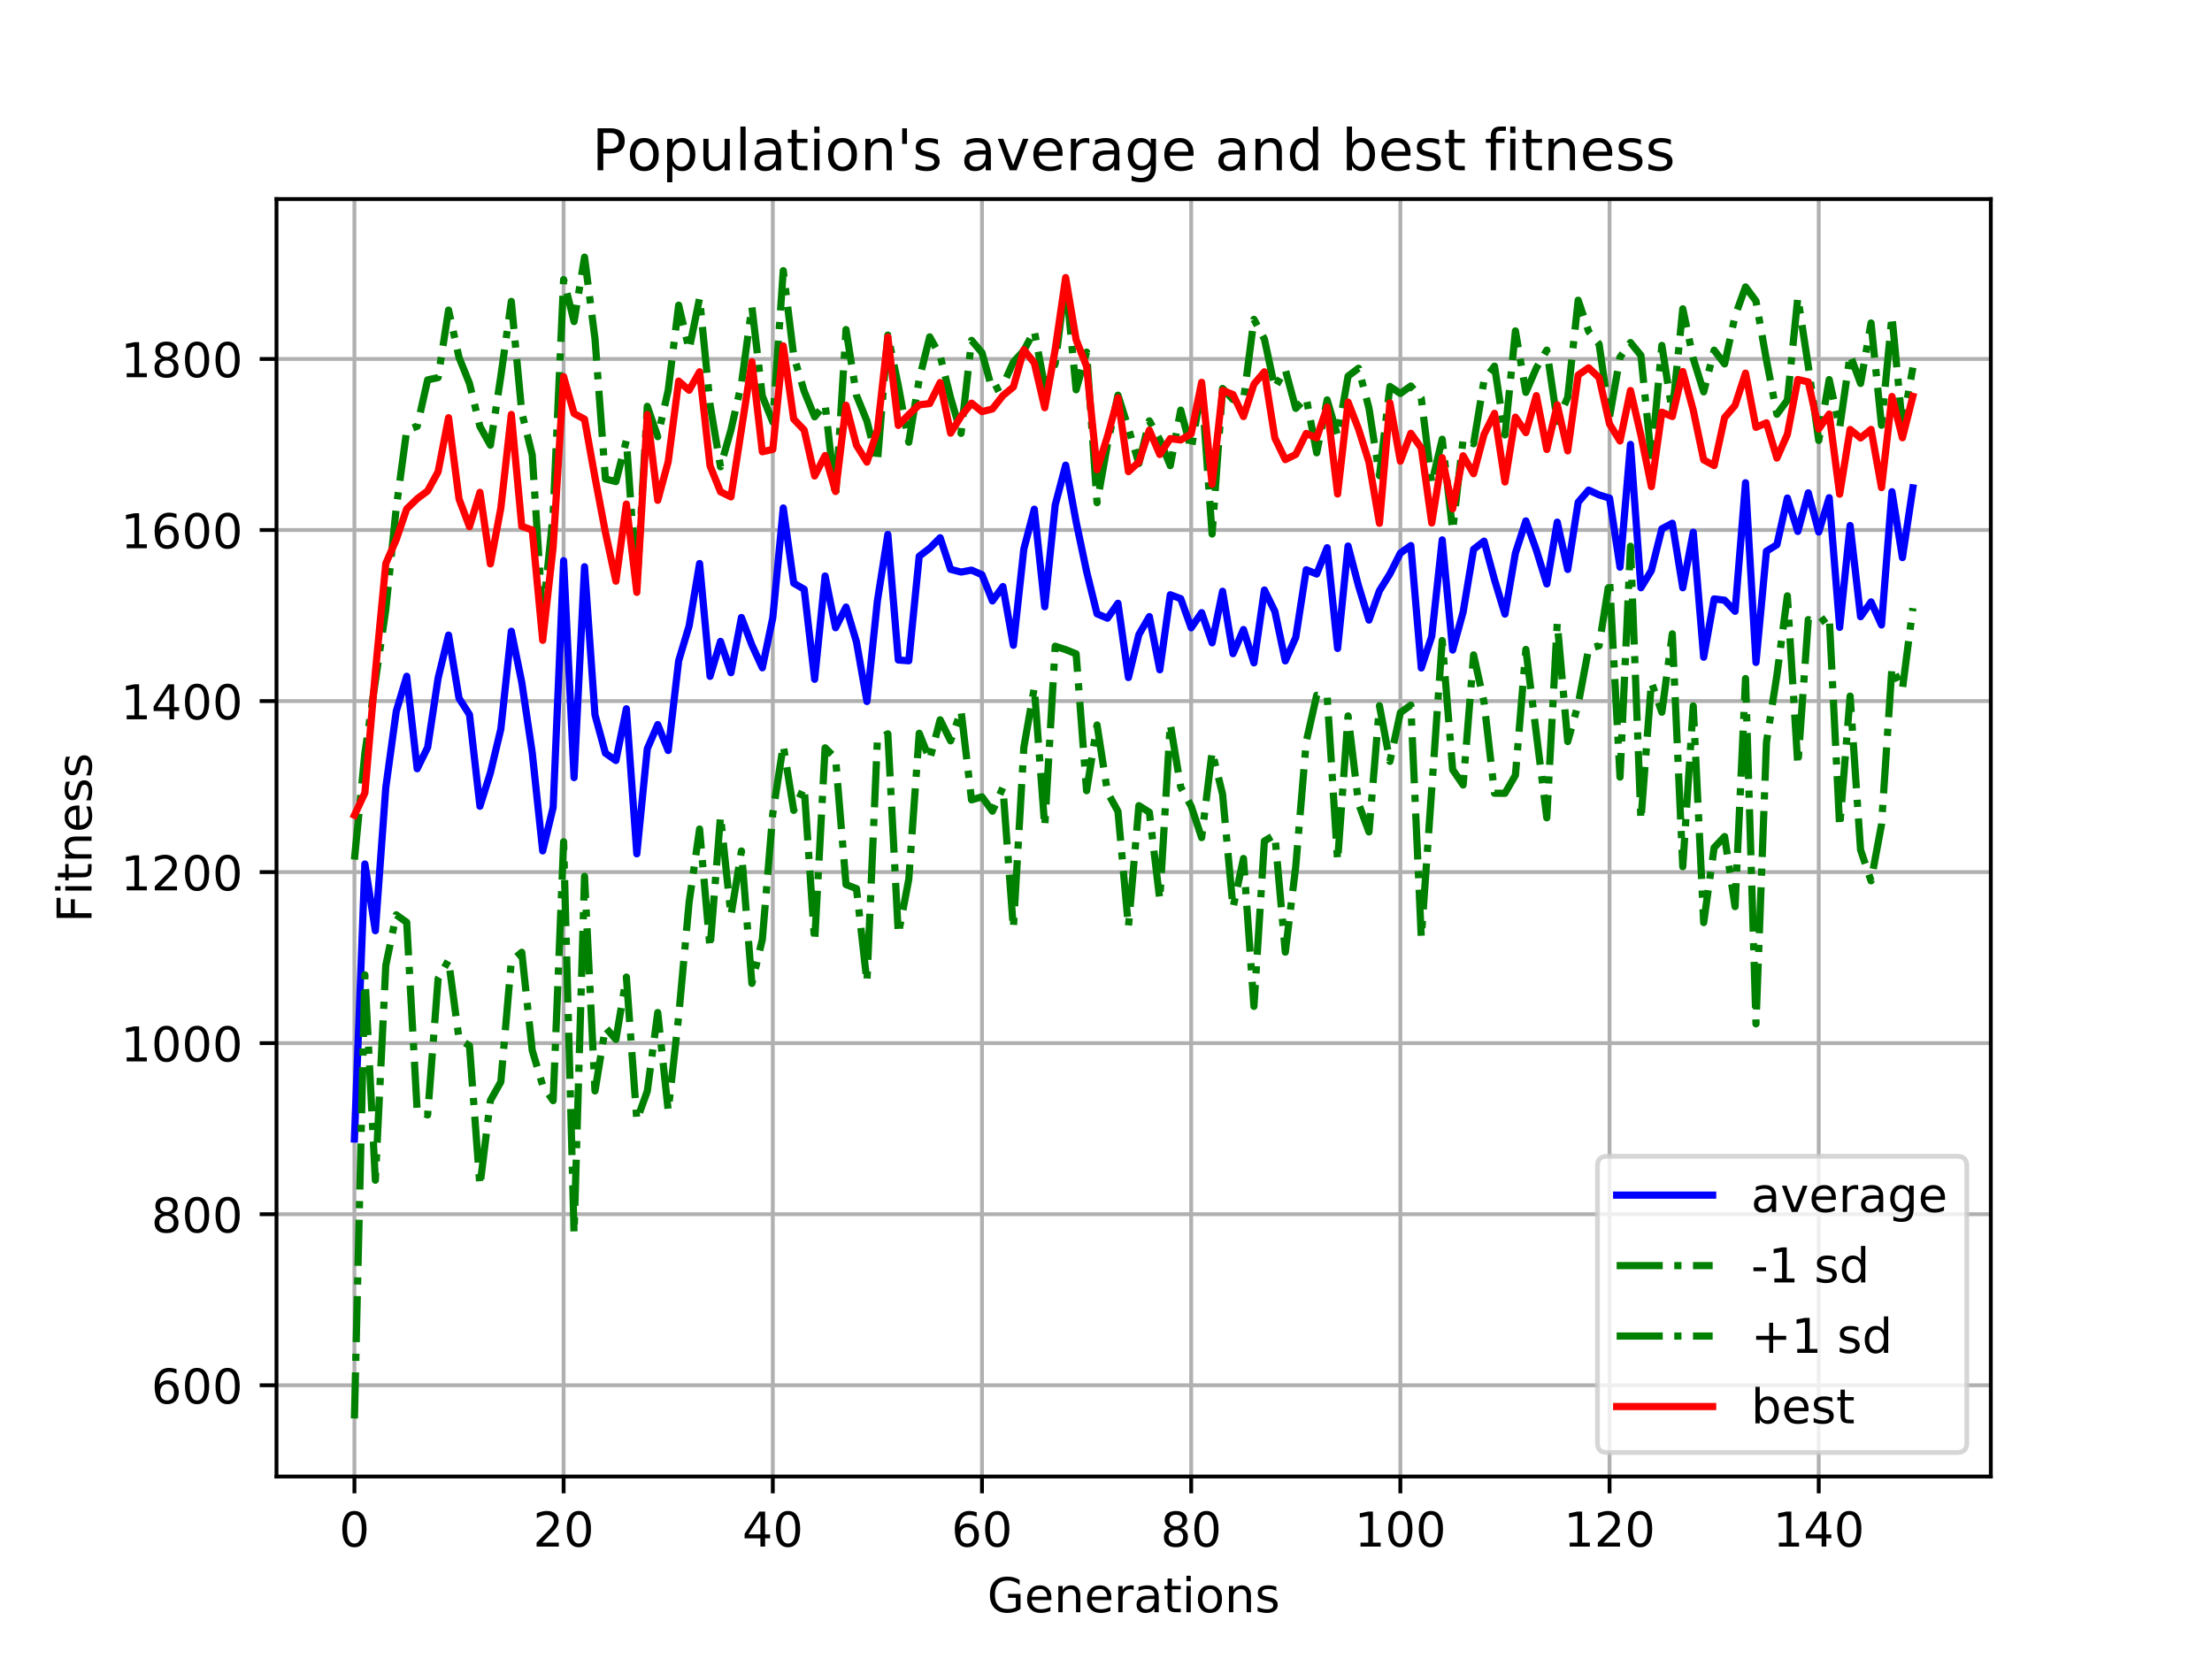 <?xml version="1.0" encoding="utf-8" standalone="no"?>
<!DOCTYPE svg PUBLIC "-//W3C//DTD SVG 1.1//EN"
  "http://www.w3.org/Graphics/SVG/1.1/DTD/svg11.dtd">
<!-- Created with matplotlib (https://matplotlib.org/) -->
<svg height="345.6pt" version="1.1" viewBox="0 0 460.8 345.6" width="460.8pt" xmlns="http://www.w3.org/2000/svg" xmlns:xlink="http://www.w3.org/1999/xlink">
 <defs>
  <style type="text/css">
*{stroke-linecap:butt;stroke-linejoin:round;}
  </style>
 </defs>
 <g id="figure_1">
  <g id="patch_1">
   <path d="M 0 345.6 
L 460.8 345.6 
L 460.8 0 
L 0 0 
z
" style="fill:#ffffff;"/>
  </g>
  <g id="axes_1">
   <g id="patch_2">
    <path d="M 57.6 307.584 
L 414.72 307.584 
L 414.72 41.472 
L 57.6 41.472 
z
" style="fill:#ffffff;"/>
   </g>
   <g id="matplotlib.axis_1">
    <g id="xtick_1">
     <g id="line2d_1">
      <path clip-path="url(#p3da763bd51)" d="M 73.833 307.584 
L 73.833 41.472 
" style="fill:none;stroke:#b0b0b0;stroke-linecap:square;stroke-width:0.8;"/>
     </g>
     <g id="line2d_2">
      <defs>
       <path d="M 0 0 
L 0 3.5 
" id="m66c840393c" style="stroke:#000000;stroke-width:0.8;"/>
      </defs>
      <g>
       <use style="stroke:#000000;stroke-width:0.8;" x="73.833" xlink:href="#m66c840393c" y="307.584"/>
      </g>
     </g>
     <g id="text_1">
      <!-- 0 -->
      <defs>
       <path d="M 31.781 66.406 
Q 24.172 66.406 20.328 58.906 
Q 16.5 51.422 16.5 36.375 
Q 16.5 21.391 20.328 13.891 
Q 24.172 6.391 31.781 6.391 
Q 39.453 6.391 43.281 13.891 
Q 47.125 21.391 47.125 36.375 
Q 47.125 51.422 43.281 58.906 
Q 39.453 66.406 31.781 66.406 
z
M 31.781 74.219 
Q 44.047 74.219 50.516 64.516 
Q 56.984 54.828 56.984 36.375 
Q 56.984 17.969 50.516 8.266 
Q 44.047 -1.422 31.781 -1.422 
Q 19.531 -1.422 13.062 8.266 
Q 6.594 17.969 6.594 36.375 
Q 6.594 54.828 13.062 64.516 
Q 19.531 74.219 31.781 74.219 
z
" id="DejaVuSans-48"/>
      </defs>
      <g transform="translate(70.651 322.182)scale(0.1 -0.1)">
       <use xlink:href="#DejaVuSans-48"/>
      </g>
     </g>
    </g>
    <g id="xtick_2">
     <g id="line2d_3">
      <path clip-path="url(#p3da763bd51)" d="M 117.411 307.584 
L 117.411 41.472 
" style="fill:none;stroke:#b0b0b0;stroke-linecap:square;stroke-width:0.8;"/>
     </g>
     <g id="line2d_4">
      <g>
       <use style="stroke:#000000;stroke-width:0.8;" x="117.411" xlink:href="#m66c840393c" y="307.584"/>
      </g>
     </g>
     <g id="text_2">
      <!-- 20 -->
      <defs>
       <path d="M 19.188 8.297 
L 53.609 8.297 
L 53.609 0 
L 7.328 0 
L 7.328 8.297 
Q 12.938 14.109 22.625 23.891 
Q 32.328 33.688 34.812 36.531 
Q 39.547 41.844 41.422 45.531 
Q 43.312 49.219 43.312 52.781 
Q 43.312 58.594 39.234 62.25 
Q 35.156 65.922 28.609 65.922 
Q 23.969 65.922 18.812 64.312 
Q 13.672 62.703 7.812 59.422 
L 7.812 69.391 
Q 13.766 71.781 18.938 73 
Q 24.125 74.219 28.422 74.219 
Q 39.75 74.219 46.484 68.547 
Q 53.219 62.891 53.219 53.422 
Q 53.219 48.922 51.531 44.891 
Q 49.859 40.875 45.406 35.406 
Q 44.188 33.984 37.641 27.219 
Q 31.109 20.453 19.188 8.297 
z
" id="DejaVuSans-50"/>
      </defs>
      <g transform="translate(111.048 322.182)scale(0.1 -0.1)">
       <use xlink:href="#DejaVuSans-50"/>
       <use x="63.623" xlink:href="#DejaVuSans-48"/>
      </g>
     </g>
    </g>
    <g id="xtick_3">
     <g id="line2d_5">
      <path clip-path="url(#p3da763bd51)" d="M 160.988 307.584 
L 160.988 41.472 
" style="fill:none;stroke:#b0b0b0;stroke-linecap:square;stroke-width:0.8;"/>
     </g>
     <g id="line2d_6">
      <g>
       <use style="stroke:#000000;stroke-width:0.8;" x="160.988" xlink:href="#m66c840393c" y="307.584"/>
      </g>
     </g>
     <g id="text_3">
      <!-- 40 -->
      <defs>
       <path d="M 37.797 64.312 
L 12.891 25.391 
L 37.797 25.391 
z
M 35.203 72.906 
L 47.609 72.906 
L 47.609 25.391 
L 58.016 25.391 
L 58.016 17.188 
L 47.609 17.188 
L 47.609 0 
L 37.797 0 
L 37.797 17.188 
L 4.891 17.188 
L 4.891 26.703 
z
" id="DejaVuSans-52"/>
      </defs>
      <g transform="translate(154.626 322.182)scale(0.1 -0.1)">
       <use xlink:href="#DejaVuSans-52"/>
       <use x="63.623" xlink:href="#DejaVuSans-48"/>
      </g>
     </g>
    </g>
    <g id="xtick_4">
     <g id="line2d_7">
      <path clip-path="url(#p3da763bd51)" d="M 204.566 307.584 
L 204.566 41.472 
" style="fill:none;stroke:#b0b0b0;stroke-linecap:square;stroke-width:0.8;"/>
     </g>
     <g id="line2d_8">
      <g>
       <use style="stroke:#000000;stroke-width:0.8;" x="204.566" xlink:href="#m66c840393c" y="307.584"/>
      </g>
     </g>
     <g id="text_4">
      <!-- 60 -->
      <defs>
       <path d="M 33.016 40.375 
Q 26.375 40.375 22.484 35.828 
Q 18.609 31.297 18.609 23.391 
Q 18.609 15.531 22.484 10.953 
Q 26.375 6.391 33.016 6.391 
Q 39.656 6.391 43.531 10.953 
Q 47.406 15.531 47.406 23.391 
Q 47.406 31.297 43.531 35.828 
Q 39.656 40.375 33.016 40.375 
z
M 52.594 71.297 
L 52.594 62.312 
Q 48.875 64.062 45.094 64.984 
Q 41.312 65.922 37.594 65.922 
Q 27.828 65.922 22.672 59.328 
Q 17.531 52.734 16.797 39.406 
Q 19.672 43.656 24.016 45.922 
Q 28.375 48.188 33.594 48.188 
Q 44.578 48.188 50.953 41.516 
Q 57.328 34.859 57.328 23.391 
Q 57.328 12.156 50.688 5.359 
Q 44.047 -1.422 33.016 -1.422 
Q 20.359 -1.422 13.672 8.266 
Q 6.984 17.969 6.984 36.375 
Q 6.984 53.656 15.188 63.938 
Q 23.391 74.219 37.203 74.219 
Q 40.922 74.219 44.703 73.484 
Q 48.484 72.75 52.594 71.297 
z
" id="DejaVuSans-54"/>
      </defs>
      <g transform="translate(198.204 322.182)scale(0.1 -0.1)">
       <use xlink:href="#DejaVuSans-54"/>
       <use x="63.623" xlink:href="#DejaVuSans-48"/>
      </g>
     </g>
    </g>
    <g id="xtick_5">
     <g id="line2d_9">
      <path clip-path="url(#p3da763bd51)" d="M 248.144 307.584 
L 248.144 41.472 
" style="fill:none;stroke:#b0b0b0;stroke-linecap:square;stroke-width:0.8;"/>
     </g>
     <g id="line2d_10">
      <g>
       <use style="stroke:#000000;stroke-width:0.8;" x="248.144" xlink:href="#m66c840393c" y="307.584"/>
      </g>
     </g>
     <g id="text_5">
      <!-- 80 -->
      <defs>
       <path d="M 31.781 34.625 
Q 24.75 34.625 20.719 30.859 
Q 16.703 27.094 16.703 20.516 
Q 16.703 13.922 20.719 10.156 
Q 24.75 6.391 31.781 6.391 
Q 38.812 6.391 42.859 10.172 
Q 46.922 13.969 46.922 20.516 
Q 46.922 27.094 42.891 30.859 
Q 38.875 34.625 31.781 34.625 
z
M 21.922 38.812 
Q 15.578 40.375 12.031 44.719 
Q 8.5 49.078 8.5 55.328 
Q 8.5 64.062 14.719 69.141 
Q 20.953 74.219 31.781 74.219 
Q 42.672 74.219 48.875 69.141 
Q 55.078 64.062 55.078 55.328 
Q 55.078 49.078 51.531 44.719 
Q 48 40.375 41.703 38.812 
Q 48.828 37.156 52.797 32.312 
Q 56.781 27.484 56.781 20.516 
Q 56.781 9.906 50.312 4.234 
Q 43.844 -1.422 31.781 -1.422 
Q 19.734 -1.422 13.25 4.234 
Q 6.781 9.906 6.781 20.516 
Q 6.781 27.484 10.781 32.312 
Q 14.797 37.156 21.922 38.812 
z
M 18.312 54.391 
Q 18.312 48.734 21.844 45.562 
Q 25.391 42.391 31.781 42.391 
Q 38.141 42.391 41.719 45.562 
Q 45.312 48.734 45.312 54.391 
Q 45.312 60.062 41.719 63.234 
Q 38.141 66.406 31.781 66.406 
Q 25.391 66.406 21.844 63.234 
Q 18.312 60.062 18.312 54.391 
z
" id="DejaVuSans-56"/>
      </defs>
      <g transform="translate(241.781 322.182)scale(0.1 -0.1)">
       <use xlink:href="#DejaVuSans-56"/>
       <use x="63.623" xlink:href="#DejaVuSans-48"/>
      </g>
     </g>
    </g>
    <g id="xtick_6">
     <g id="line2d_11">
      <path clip-path="url(#p3da763bd51)" d="M 291.722 307.584 
L 291.722 41.472 
" style="fill:none;stroke:#b0b0b0;stroke-linecap:square;stroke-width:0.8;"/>
     </g>
     <g id="line2d_12">
      <g>
       <use style="stroke:#000000;stroke-width:0.8;" x="291.722" xlink:href="#m66c840393c" y="307.584"/>
      </g>
     </g>
     <g id="text_6">
      <!-- 100 -->
      <defs>
       <path d="M 12.406 8.297 
L 28.516 8.297 
L 28.516 63.922 
L 10.984 60.406 
L 10.984 69.391 
L 28.422 72.906 
L 38.281 72.906 
L 38.281 8.297 
L 54.391 8.297 
L 54.391 0 
L 12.406 0 
z
" id="DejaVuSans-49"/>
      </defs>
      <g transform="translate(282.178 322.182)scale(0.1 -0.1)">
       <use xlink:href="#DejaVuSans-49"/>
       <use x="63.623" xlink:href="#DejaVuSans-48"/>
       <use x="127.246" xlink:href="#DejaVuSans-48"/>
      </g>
     </g>
    </g>
    <g id="xtick_7">
     <g id="line2d_13">
      <path clip-path="url(#p3da763bd51)" d="M 335.299 307.584 
L 335.299 41.472 
" style="fill:none;stroke:#b0b0b0;stroke-linecap:square;stroke-width:0.8;"/>
     </g>
     <g id="line2d_14">
      <g>
       <use style="stroke:#000000;stroke-width:0.8;" x="335.299" xlink:href="#m66c840393c" y="307.584"/>
      </g>
     </g>
     <g id="text_7">
      <!-- 120 -->
      <g transform="translate(325.756 322.182)scale(0.1 -0.1)">
       <use xlink:href="#DejaVuSans-49"/>
       <use x="63.623" xlink:href="#DejaVuSans-50"/>
       <use x="127.246" xlink:href="#DejaVuSans-48"/>
      </g>
     </g>
    </g>
    <g id="xtick_8">
     <g id="line2d_15">
      <path clip-path="url(#p3da763bd51)" d="M 378.877 307.584 
L 378.877 41.472 
" style="fill:none;stroke:#b0b0b0;stroke-linecap:square;stroke-width:0.8;"/>
     </g>
     <g id="line2d_16">
      <g>
       <use style="stroke:#000000;stroke-width:0.8;" x="378.877" xlink:href="#m66c840393c" y="307.584"/>
      </g>
     </g>
     <g id="text_8">
      <!-- 140 -->
      <g transform="translate(369.334 322.182)scale(0.1 -0.1)">
       <use xlink:href="#DejaVuSans-49"/>
       <use x="63.623" xlink:href="#DejaVuSans-52"/>
       <use x="127.246" xlink:href="#DejaVuSans-48"/>
      </g>
     </g>
    </g>
    <g id="text_9">
     <!-- Generations -->
     <defs>
      <path d="M 59.516 10.406 
L 59.516 29.984 
L 43.406 29.984 
L 43.406 38.094 
L 69.281 38.094 
L 69.281 6.781 
Q 63.578 2.734 56.688 0.656 
Q 49.812 -1.422 42 -1.422 
Q 24.906 -1.422 15.25 8.562 
Q 5.609 18.562 5.609 36.375 
Q 5.609 54.25 15.25 64.234 
Q 24.906 74.219 42 74.219 
Q 49.125 74.219 55.547 72.453 
Q 61.969 70.703 67.391 67.281 
L 67.391 56.781 
Q 61.922 61.422 55.766 63.766 
Q 49.609 66.109 42.828 66.109 
Q 29.438 66.109 22.719 58.641 
Q 16.016 51.172 16.016 36.375 
Q 16.016 21.625 22.719 14.156 
Q 29.438 6.688 42.828 6.688 
Q 48.047 6.688 52.141 7.594 
Q 56.25 8.5 59.516 10.406 
z
" id="DejaVuSans-71"/>
      <path d="M 56.203 29.594 
L 56.203 25.203 
L 14.891 25.203 
Q 15.484 15.922 20.484 11.062 
Q 25.484 6.203 34.422 6.203 
Q 39.594 6.203 44.453 7.469 
Q 49.312 8.734 54.109 11.281 
L 54.109 2.781 
Q 49.266 0.734 44.188 -0.344 
Q 39.109 -1.422 33.891 -1.422 
Q 20.797 -1.422 13.156 6.188 
Q 5.516 13.812 5.516 26.812 
Q 5.516 40.234 12.766 48.109 
Q 20.016 56 32.328 56 
Q 43.359 56 49.781 48.891 
Q 56.203 41.797 56.203 29.594 
z
M 47.219 32.234 
Q 47.125 39.594 43.094 43.984 
Q 39.062 48.391 32.422 48.391 
Q 24.906 48.391 20.391 44.141 
Q 15.875 39.891 15.188 32.172 
z
" id="DejaVuSans-101"/>
      <path d="M 54.891 33.016 
L 54.891 0 
L 45.906 0 
L 45.906 32.719 
Q 45.906 40.484 42.875 44.328 
Q 39.844 48.188 33.797 48.188 
Q 26.516 48.188 22.312 43.547 
Q 18.109 38.922 18.109 30.906 
L 18.109 0 
L 9.078 0 
L 9.078 54.688 
L 18.109 54.688 
L 18.109 46.188 
Q 21.344 51.125 25.703 53.562 
Q 30.078 56 35.797 56 
Q 45.219 56 50.047 50.172 
Q 54.891 44.344 54.891 33.016 
z
" id="DejaVuSans-110"/>
      <path d="M 41.109 46.297 
Q 39.594 47.172 37.812 47.578 
Q 36.031 48 33.891 48 
Q 26.266 48 22.188 43.047 
Q 18.109 38.094 18.109 28.812 
L 18.109 0 
L 9.078 0 
L 9.078 54.688 
L 18.109 54.688 
L 18.109 46.188 
Q 20.953 51.172 25.484 53.578 
Q 30.031 56 36.531 56 
Q 37.453 56 38.578 55.875 
Q 39.703 55.766 41.062 55.516 
z
" id="DejaVuSans-114"/>
      <path d="M 34.281 27.484 
Q 23.391 27.484 19.188 25 
Q 14.984 22.516 14.984 16.5 
Q 14.984 11.719 18.141 8.906 
Q 21.297 6.109 26.703 6.109 
Q 34.188 6.109 38.703 11.406 
Q 43.219 16.703 43.219 25.484 
L 43.219 27.484 
z
M 52.203 31.203 
L 52.203 0 
L 43.219 0 
L 43.219 8.297 
Q 40.141 3.328 35.547 0.953 
Q 30.953 -1.422 24.312 -1.422 
Q 15.922 -1.422 10.953 3.297 
Q 6 8.016 6 15.922 
Q 6 25.141 12.172 29.828 
Q 18.359 34.516 30.609 34.516 
L 43.219 34.516 
L 43.219 35.406 
Q 43.219 41.609 39.141 45 
Q 35.062 48.391 27.688 48.391 
Q 23 48.391 18.547 47.266 
Q 14.109 46.141 10.016 43.891 
L 10.016 52.203 
Q 14.938 54.109 19.578 55.047 
Q 24.219 56 28.609 56 
Q 40.484 56 46.344 49.844 
Q 52.203 43.703 52.203 31.203 
z
" id="DejaVuSans-97"/>
      <path d="M 18.312 70.219 
L 18.312 54.688 
L 36.812 54.688 
L 36.812 47.703 
L 18.312 47.703 
L 18.312 18.016 
Q 18.312 11.328 20.141 9.422 
Q 21.969 7.516 27.594 7.516 
L 36.812 7.516 
L 36.812 0 
L 27.594 0 
Q 17.188 0 13.234 3.875 
Q 9.281 7.766 9.281 18.016 
L 9.281 47.703 
L 2.688 47.703 
L 2.688 54.688 
L 9.281 54.688 
L 9.281 70.219 
z
" id="DejaVuSans-116"/>
      <path d="M 9.422 54.688 
L 18.406 54.688 
L 18.406 0 
L 9.422 0 
z
M 9.422 75.984 
L 18.406 75.984 
L 18.406 64.594 
L 9.422 64.594 
z
" id="DejaVuSans-105"/>
      <path d="M 30.609 48.391 
Q 23.391 48.391 19.188 42.75 
Q 14.984 37.109 14.984 27.297 
Q 14.984 17.484 19.156 11.844 
Q 23.344 6.203 30.609 6.203 
Q 37.797 6.203 41.984 11.859 
Q 46.188 17.531 46.188 27.297 
Q 46.188 37.016 41.984 42.703 
Q 37.797 48.391 30.609 48.391 
z
M 30.609 56 
Q 42.328 56 49.016 48.375 
Q 55.719 40.766 55.719 27.297 
Q 55.719 13.875 49.016 6.219 
Q 42.328 -1.422 30.609 -1.422 
Q 18.844 -1.422 12.172 6.219 
Q 5.516 13.875 5.516 27.297 
Q 5.516 40.766 12.172 48.375 
Q 18.844 56 30.609 56 
z
" id="DejaVuSans-111"/>
      <path d="M 44.281 53.078 
L 44.281 44.578 
Q 40.484 46.531 36.375 47.5 
Q 32.281 48.484 27.875 48.484 
Q 21.188 48.484 17.844 46.438 
Q 14.5 44.391 14.5 40.281 
Q 14.5 37.156 16.891 35.375 
Q 19.281 33.594 26.516 31.984 
L 29.594 31.297 
Q 39.156 29.25 43.188 25.516 
Q 47.219 21.781 47.219 15.094 
Q 47.219 7.469 41.188 3.016 
Q 35.156 -1.422 24.609 -1.422 
Q 20.219 -1.422 15.453 -0.562 
Q 10.688 0.297 5.422 2 
L 5.422 11.281 
Q 10.406 8.688 15.234 7.391 
Q 20.062 6.109 24.812 6.109 
Q 31.156 6.109 34.562 8.281 
Q 37.984 10.453 37.984 14.406 
Q 37.984 18.062 35.516 20.016 
Q 33.062 21.969 24.703 23.781 
L 21.578 24.516 
Q 13.234 26.266 9.516 29.906 
Q 5.812 33.547 5.812 39.891 
Q 5.812 47.609 11.281 51.797 
Q 16.75 56 26.812 56 
Q 31.781 56 36.172 55.266 
Q 40.578 54.547 44.281 53.078 
z
" id="DejaVuSans-115"/>
     </defs>
     <g transform="translate(205.662 335.861)scale(0.1 -0.1)">
      <use xlink:href="#DejaVuSans-71"/>
      <use x="77.49" xlink:href="#DejaVuSans-101"/>
      <use x="139.014" xlink:href="#DejaVuSans-110"/>
      <use x="202.393" xlink:href="#DejaVuSans-101"/>
      <use x="263.916" xlink:href="#DejaVuSans-114"/>
      <use x="305.029" xlink:href="#DejaVuSans-97"/>
      <use x="366.309" xlink:href="#DejaVuSans-116"/>
      <use x="405.518" xlink:href="#DejaVuSans-105"/>
      <use x="433.301" xlink:href="#DejaVuSans-111"/>
      <use x="494.482" xlink:href="#DejaVuSans-110"/>
      <use x="557.861" xlink:href="#DejaVuSans-115"/>
     </g>
    </g>
   </g>
   <g id="matplotlib.axis_2">
    <g id="ytick_1">
     <g id="line2d_17">
      <path clip-path="url(#p3da763bd51)" d="M 57.6 288.575 
L 414.72 288.575 
" style="fill:none;stroke:#b0b0b0;stroke-linecap:square;stroke-width:0.8;"/>
     </g>
     <g id="line2d_18">
      <defs>
       <path d="M 0 0 
L -3.5 0 
" id="m4d40827c1b" style="stroke:#000000;stroke-width:0.8;"/>
      </defs>
      <g>
       <use style="stroke:#000000;stroke-width:0.8;" x="57.6" xlink:href="#m4d40827c1b" y="288.575"/>
      </g>
     </g>
     <g id="text_10">
      <!-- 600 -->
      <g transform="translate(31.512 292.375)scale(0.1 -0.1)">
       <use xlink:href="#DejaVuSans-54"/>
       <use x="63.623" xlink:href="#DejaVuSans-48"/>
       <use x="127.246" xlink:href="#DejaVuSans-48"/>
      </g>
     </g>
    </g>
    <g id="ytick_2">
     <g id="line2d_19">
      <path clip-path="url(#p3da763bd51)" d="M 57.6 252.943 
L 414.72 252.943 
" style="fill:none;stroke:#b0b0b0;stroke-linecap:square;stroke-width:0.8;"/>
     </g>
     <g id="line2d_20">
      <g>
       <use style="stroke:#000000;stroke-width:0.8;" x="57.6" xlink:href="#m4d40827c1b" y="252.943"/>
      </g>
     </g>
     <g id="text_11">
      <!-- 800 -->
      <g transform="translate(31.512 256.742)scale(0.1 -0.1)">
       <use xlink:href="#DejaVuSans-56"/>
       <use x="63.623" xlink:href="#DejaVuSans-48"/>
       <use x="127.246" xlink:href="#DejaVuSans-48"/>
      </g>
     </g>
    </g>
    <g id="ytick_3">
     <g id="line2d_21">
      <path clip-path="url(#p3da763bd51)" d="M 57.6 217.31 
L 414.72 217.31 
" style="fill:none;stroke:#b0b0b0;stroke-linecap:square;stroke-width:0.8;"/>
     </g>
     <g id="line2d_22">
      <g>
       <use style="stroke:#000000;stroke-width:0.8;" x="57.6" xlink:href="#m4d40827c1b" y="217.31"/>
      </g>
     </g>
     <g id="text_12">
      <!-- 1000 -->
      <g transform="translate(25.15 221.109)scale(0.1 -0.1)">
       <use xlink:href="#DejaVuSans-49"/>
       <use x="63.623" xlink:href="#DejaVuSans-48"/>
       <use x="127.246" xlink:href="#DejaVuSans-48"/>
       <use x="190.869" xlink:href="#DejaVuSans-48"/>
      </g>
     </g>
    </g>
    <g id="ytick_4">
     <g id="line2d_23">
      <path clip-path="url(#p3da763bd51)" d="M 57.6 181.677 
L 414.72 181.677 
" style="fill:none;stroke:#b0b0b0;stroke-linecap:square;stroke-width:0.8;"/>
     </g>
     <g id="line2d_24">
      <g>
       <use style="stroke:#000000;stroke-width:0.8;" x="57.6" xlink:href="#m4d40827c1b" y="181.677"/>
      </g>
     </g>
     <g id="text_13">
      <!-- 1200 -->
      <g transform="translate(25.15 185.476)scale(0.1 -0.1)">
       <use xlink:href="#DejaVuSans-49"/>
       <use x="63.623" xlink:href="#DejaVuSans-50"/>
       <use x="127.246" xlink:href="#DejaVuSans-48"/>
       <use x="190.869" xlink:href="#DejaVuSans-48"/>
      </g>
     </g>
    </g>
    <g id="ytick_5">
     <g id="line2d_25">
      <path clip-path="url(#p3da763bd51)" d="M 57.6 146.045 
L 414.72 146.045 
" style="fill:none;stroke:#b0b0b0;stroke-linecap:square;stroke-width:0.8;"/>
     </g>
     <g id="line2d_26">
      <g>
       <use style="stroke:#000000;stroke-width:0.8;" x="57.6" xlink:href="#m4d40827c1b" y="146.045"/>
      </g>
     </g>
     <g id="text_14">
      <!-- 1400 -->
      <g transform="translate(25.15 149.844)scale(0.1 -0.1)">
       <use xlink:href="#DejaVuSans-49"/>
       <use x="63.623" xlink:href="#DejaVuSans-52"/>
       <use x="127.246" xlink:href="#DejaVuSans-48"/>
       <use x="190.869" xlink:href="#DejaVuSans-48"/>
      </g>
     </g>
    </g>
    <g id="ytick_6">
     <g id="line2d_27">
      <path clip-path="url(#p3da763bd51)" d="M 57.6 110.412 
L 414.72 110.412 
" style="fill:none;stroke:#b0b0b0;stroke-linecap:square;stroke-width:0.8;"/>
     </g>
     <g id="line2d_28">
      <g>
       <use style="stroke:#000000;stroke-width:0.8;" x="57.6" xlink:href="#m4d40827c1b" y="110.412"/>
      </g>
     </g>
     <g id="text_15">
      <!-- 1600 -->
      <g transform="translate(25.15 114.211)scale(0.1 -0.1)">
       <use xlink:href="#DejaVuSans-49"/>
       <use x="63.623" xlink:href="#DejaVuSans-54"/>
       <use x="127.246" xlink:href="#DejaVuSans-48"/>
       <use x="190.869" xlink:href="#DejaVuSans-48"/>
      </g>
     </g>
    </g>
    <g id="ytick_7">
     <g id="line2d_29">
      <path clip-path="url(#p3da763bd51)" d="M 57.6 74.779 
L 414.72 74.779 
" style="fill:none;stroke:#b0b0b0;stroke-linecap:square;stroke-width:0.8;"/>
     </g>
     <g id="line2d_30">
      <g>
       <use style="stroke:#000000;stroke-width:0.8;" x="57.6" xlink:href="#m4d40827c1b" y="74.779"/>
      </g>
     </g>
     <g id="text_16">
      <!-- 1800 -->
      <g transform="translate(25.15 78.578)scale(0.1 -0.1)">
       <use xlink:href="#DejaVuSans-49"/>
       <use x="63.623" xlink:href="#DejaVuSans-56"/>
       <use x="127.246" xlink:href="#DejaVuSans-48"/>
       <use x="190.869" xlink:href="#DejaVuSans-48"/>
      </g>
     </g>
    </g>
    <g id="text_17">
     <!-- Fitness -->
     <defs>
      <path d="M 9.812 72.906 
L 51.703 72.906 
L 51.703 64.594 
L 19.672 64.594 
L 19.672 43.109 
L 48.578 43.109 
L 48.578 34.812 
L 19.672 34.812 
L 19.672 0 
L 9.812 0 
z
" id="DejaVuSans-70"/>
     </defs>
     <g transform="translate(19.07 192.202)rotate(-90)scale(0.1 -0.1)">
      <use xlink:href="#DejaVuSans-70"/>
      <use x="57.41" xlink:href="#DejaVuSans-105"/>
      <use x="85.193" xlink:href="#DejaVuSans-116"/>
      <use x="124.402" xlink:href="#DejaVuSans-110"/>
      <use x="187.781" xlink:href="#DejaVuSans-101"/>
      <use x="249.305" xlink:href="#DejaVuSans-115"/>
      <use x="301.404" xlink:href="#DejaVuSans-115"/>
     </g>
    </g>
   </g>
   <g id="line2d_31">
    <path clip-path="url(#p3da763bd51)" d="M 73.833 237.278 
L 76.012 179.984 
L 78.191 193.882 
L 80.369 164.044 
L 82.548 148.164 
L 84.727 140.88 
L 86.906 160.139 
L 89.085 155.7 
L 91.264 141.277 
L 93.443 132.303 
L 95.622 145.455 
L 97.801 148.864 
L 99.979 167.952 
L 102.158 160.996 
L 104.337 151.85 
L 106.516 131.499 
L 108.695 142.144 
L 110.874 156.8 
L 113.053 177.258 
L 115.232 168.188 
L 117.411 116.798 
L 119.589 161.993 
L 121.768 118.059 
L 123.947 148.918 
L 126.126 156.904 
L 128.305 158.426 
L 130.484 147.644 
L 132.663 177.873 
L 134.842 155.983 
L 137.021 150.944 
L 139.199 156.345 
L 141.378 137.649 
L 143.557 130.378 
L 145.736 117.393 
L 147.915 140.894 
L 150.094 133.619 
L 152.273 140.139 
L 154.452 128.635 
L 156.631 134.375 
L 158.809 139.112 
L 160.988 128.678 
L 163.167 105.821 
L 165.346 121.487 
L 167.525 122.752 
L 169.704 141.507 
L 171.883 119.987 
L 174.062 130.77 
L 176.241 126.463 
L 178.419 133.73 
L 180.598 146.131 
L 182.777 125.173 
L 184.956 111.336 
L 187.135 137.491 
L 189.314 137.656 
L 191.493 115.869 
L 193.672 114.215 
L 195.851 112.02 
L 198.029 118.603 
L 200.208 119.172 
L 202.387 118.766 
L 204.566 119.733 
L 206.745 125.184 
L 208.924 122.184 
L 211.103 134.42 
L 213.282 114.376 
L 215.461 106.075 
L 217.639 126.403 
L 219.818 105.19 
L 221.997 96.898 
L 224.176 108.706 
L 226.355 119.037 
L 228.534 127.87 
L 230.713 128.787 
L 232.892 125.674 
L 235.071 141.145 
L 237.249 132.194 
L 239.428 128.439 
L 241.607 139.532 
L 243.786 123.895 
L 245.965 124.709 
L 248.144 130.788 
L 250.323 127.625 
L 252.502 133.919 
L 254.681 123.173 
L 256.859 136.171 
L 259.038 131.143 
L 261.217 138.086 
L 263.396 122.91 
L 265.575 127.361 
L 267.754 137.674 
L 269.933 132.777 
L 272.112 118.688 
L 274.291 119.581 
L 276.469 114.098 
L 278.648 135.08 
L 280.827 113.75 
L 283.006 122.051 
L 285.185 129.175 
L 287.364 123.055 
L 289.543 119.558 
L 291.722 115.215 
L 293.901 113.649 
L 296.079 139.156 
L 298.258 132.549 
L 300.437 112.466 
L 302.616 135.42 
L 304.795 127.503 
L 306.974 114.428 
L 309.153 112.731 
L 311.332 120.763 
L 313.511 127.928 
L 315.689 115.212 
L 317.868 108.511 
L 320.047 114.579 
L 322.226 121.649 
L 324.405 108.77 
L 326.584 118.627 
L 328.763 104.631 
L 330.942 102.093 
L 333.121 103.102 
L 335.299 103.768 
L 337.478 118.155 
L 339.657 92.575 
L 341.836 122.439 
L 344.015 118.85 
L 346.194 110.163 
L 348.373 109.003 
L 350.552 122.441 
L 352.731 110.867 
L 354.909 136.914 
L 357.088 124.764 
L 359.267 125.038 
L 361.446 127.346 
L 363.625 100.563 
L 365.804 137.998 
L 367.983 114.822 
L 370.162 113.479 
L 372.341 103.746 
L 374.519 110.709 
L 376.698 102.664 
L 378.877 110.826 
L 381.056 103.681 
L 383.235 130.697 
L 385.414 109.468 
L 387.593 128.472 
L 389.772 125.385 
L 391.951 130.191 
L 394.129 102.433 
L 396.308 116.167 
L 398.487 101.633 
L 398.487 101.633 
" style="fill:none;stroke:#0000ff;stroke-linecap:square;stroke-width:1.5;"/>
   </g>
   <g id="line2d_32">
    <path clip-path="url(#p3da763bd51)" d="M 73.833 295.488 
L 76.012 203.084 
L 78.191 245.862 
L 80.369 201.115 
L 82.548 190.575 
L 84.727 192.134 
L 86.906 231.466 
L 89.085 232.261 
L 91.264 203.89 
L 93.443 200.008 
L 95.622 216.457 
L 97.801 217.846 
L 99.979 247.068 
L 102.158 229.255 
L 104.337 225.362 
L 106.516 200.21 
L 108.695 198.377 
L 110.874 218.819 
L 113.053 226.121 
L 115.232 229.29 
L 117.411 175.353 
L 119.589 256.997 
L 121.768 182.55 
L 123.947 227.263 
L 126.126 214.033 
L 128.305 216.53 
L 130.484 203.536 
L 132.663 233.346 
L 134.842 227.32 
L 137.021 210.928 
L 139.199 231.391 
L 141.378 211.726 
L 143.557 187.935 
L 145.736 172.701 
L 147.915 197.518 
L 150.094 170 
L 152.273 190.725 
L 154.452 177.273 
L 156.631 204.862 
L 158.809 195.705 
L 160.988 169.439 
L 163.167 155.26 
L 165.346 168.822 
L 167.525 163.998 
L 169.704 196.183 
L 171.883 155.783 
L 174.062 157.94 
L 176.241 184.276 
L 178.419 185.113 
L 180.598 204.545 
L 182.777 154.067 
L 184.956 152.871 
L 187.135 194.639 
L 189.314 183.187 
L 191.493 152.752 
L 193.672 158.256 
L 195.851 149.949 
L 198.029 154.333 
L 200.208 148.067 
L 202.387 166.627 
L 204.566 165.996 
L 206.745 168.985 
L 208.924 164.049 
L 211.103 193.427 
L 213.282 155.709 
L 215.461 143.252 
L 217.639 172.233 
L 219.818 134.617 
L 221.997 135.325 
L 224.176 136.21 
L 226.355 164.721 
L 228.534 151.022 
L 230.713 165.054 
L 232.892 169.023 
L 235.071 193.078 
L 237.249 167.829 
L 239.428 169.204 
L 241.607 187.445 
L 243.786 150.785 
L 245.965 163.982 
L 248.144 167.944 
L 250.323 174.497 
L 252.502 156.592 
L 254.681 165.425 
L 256.859 189.105 
L 259.038 178.835 
L 261.217 209.643 
L 263.396 175.199 
L 265.575 173.918 
L 267.754 198.347 
L 269.933 180.479 
L 272.112 154.501 
L 274.291 144.834 
L 276.469 144.893 
L 278.648 179.356 
L 280.827 149.139 
L 283.006 167.393 
L 285.185 173.306 
L 287.364 147.014 
L 289.543 158.612 
L 291.722 148.456 
L 293.901 146.892 
L 296.079 195.326 
L 300.437 133.434 
L 302.616 160.329 
L 304.795 163.527 
L 306.974 136.421 
L 309.153 146.254 
L 311.332 165.251 
L 313.511 165.257 
L 315.689 161.487 
L 317.868 135.285 
L 322.226 170.364 
L 324.405 129.758 
L 326.584 154.484 
L 328.763 146.723 
L 330.942 135.143 
L 333.121 134.521 
L 335.299 120.712 
L 337.478 161.889 
L 339.657 113.793 
L 341.836 170.839 
L 344.015 142.117 
L 346.194 148.373 
L 348.373 132.043 
L 350.552 180.55 
L 352.731 147.064 
L 354.909 192.194 
L 357.088 176.578 
L 359.267 174.263 
L 361.446 188.863 
L 363.625 141.354 
L 365.804 213.284 
L 367.983 154.639 
L 370.162 140.662 
L 372.341 124.128 
L 374.519 159.434 
L 376.698 129.077 
L 378.877 129.9 
L 381.056 128.287 
L 383.235 172.315 
L 385.414 145.009 
L 387.593 177.062 
L 389.772 183.489 
L 391.951 171.794 
L 394.129 139.02 
L 396.308 143.547 
L 398.487 126.687 
L 398.487 126.687 
" style="fill:none;stroke:#008000;stroke-dasharray:9.6,2.4,1.5,2.4;stroke-dashoffset:0;stroke-width:1.5;"/>
   </g>
   <g id="line2d_33">
    <path clip-path="url(#p3da763bd51)" d="M 73.833 179.068 
L 76.012 156.885 
L 80.369 126.974 
L 82.548 105.754 
L 84.727 89.627 
L 86.906 88.811 
L 89.085 79.139 
L 91.264 78.664 
L 93.443 64.598 
L 95.622 74.454 
L 97.801 79.882 
L 99.979 88.836 
L 102.158 92.737 
L 104.337 78.338 
L 106.516 62.788 
L 108.695 85.911 
L 110.874 94.782 
L 113.053 128.396 
L 115.232 107.086 
L 117.411 58.243 
L 119.589 66.988 
L 121.768 53.568 
L 123.947 70.573 
L 126.126 99.775 
L 128.305 100.323 
L 130.484 91.751 
L 132.663 122.399 
L 134.842 84.647 
L 137.021 90.961 
L 139.199 81.299 
L 141.378 63.572 
L 143.557 72.821 
L 145.736 62.084 
L 147.915 84.27 
L 150.094 97.237 
L 152.273 89.552 
L 154.452 79.996 
L 156.631 63.889 
L 158.809 82.52 
L 160.988 87.917 
L 163.167 56.382 
L 165.346 74.152 
L 167.525 81.505 
L 169.704 86.832 
L 171.883 84.19 
L 174.062 103.601 
L 176.241 68.65 
L 178.419 82.348 
L 180.598 87.717 
L 182.777 96.279 
L 184.956 69.8 
L 187.135 80.344 
L 189.314 92.125 
L 191.493 78.986 
L 193.672 70.174 
L 195.851 74.092 
L 198.029 82.873 
L 200.208 90.277 
L 202.387 70.904 
L 204.566 73.47 
L 206.745 81.383 
L 208.924 80.318 
L 211.103 75.413 
L 213.282 73.042 
L 215.461 68.898 
L 217.639 80.574 
L 219.818 75.763 
L 221.997 58.47 
L 224.176 81.201 
L 226.355 73.353 
L 228.534 104.718 
L 230.713 92.52 
L 232.892 82.325 
L 235.071 89.213 
L 237.249 96.558 
L 239.428 87.674 
L 241.607 91.619 
L 243.786 97.005 
L 245.965 85.437 
L 248.144 93.632 
L 250.323 80.752 
L 252.502 111.246 
L 254.681 80.921 
L 256.859 83.238 
L 259.038 83.452 
L 261.217 66.529 
L 263.396 70.621 
L 265.575 80.803 
L 267.754 77.002 
L 269.933 85.075 
L 272.112 82.875 
L 274.291 94.328 
L 276.469 83.303 
L 278.648 90.804 
L 280.827 78.361 
L 283.006 76.71 
L 285.185 85.045 
L 287.364 99.097 
L 289.543 80.503 
L 291.722 81.975 
L 293.901 80.407 
L 296.079 82.986 
L 298.258 100.682 
L 300.437 91.499 
L 302.616 110.512 
L 304.795 91.48 
L 306.974 92.434 
L 309.153 79.209 
L 311.332 76.276 
L 313.511 90.599 
L 315.689 68.936 
L 317.868 81.737 
L 320.047 76.676 
L 322.226 72.934 
L 324.405 87.782 
L 326.584 82.771 
L 328.763 62.539 
L 330.942 69.044 
L 333.121 71.684 
L 335.299 86.824 
L 337.478 74.421 
L 339.657 71.357 
L 341.836 74.039 
L 344.015 95.584 
L 346.194 71.954 
L 348.373 85.963 
L 350.552 64.332 
L 352.731 74.671 
L 354.909 81.634 
L 357.088 72.949 
L 359.267 75.812 
L 361.446 65.829 
L 363.625 59.772 
L 365.804 62.712 
L 367.983 75.005 
L 370.162 86.295 
L 372.341 83.365 
L 374.519 61.984 
L 376.698 76.251 
L 378.877 91.753 
L 381.056 79.075 
L 383.235 89.079 
L 385.414 73.926 
L 387.593 79.882 
L 389.772 67.281 
L 391.951 88.588 
L 394.129 65.846 
L 396.308 88.787 
L 398.487 76.578 
L 398.487 76.578 
" style="fill:none;stroke:#008000;stroke-dasharray:9.6,2.4,1.5,2.4;stroke-dashoffset:0;stroke-width:1.5;"/>
   </g>
   <g id="line2d_34">
    <path clip-path="url(#p3da763bd51)" d="M 73.833 169.824 
L 76.012 165.183 
L 78.191 140.064 
L 80.369 117.392 
L 82.548 112.399 
L 84.727 106.014 
L 86.906 103.898 
L 89.085 102.272 
L 91.264 98.274 
L 93.443 87.015 
L 95.622 103.935 
L 97.801 109.718 
L 99.979 102.558 
L 102.158 117.467 
L 104.337 105.811 
L 106.516 86.338 
L 108.695 109.639 
L 110.874 110.411 
L 113.053 133.39 
L 115.232 113.949 
L 117.411 78.461 
L 119.589 86.139 
L 121.768 87.319 
L 123.947 99.458 
L 126.126 110.933 
L 128.305 121.07 
L 130.484 105.006 
L 132.663 123.398 
L 134.842 86.365 
L 137.021 104.225 
L 139.199 96.17 
L 141.378 79.391 
L 143.557 81.292 
L 145.736 77.447 
L 147.915 97.045 
L 150.094 102.44 
L 152.273 103.519 
L 156.631 75.349 
L 158.809 94.109 
L 160.988 93.623 
L 163.167 72.054 
L 165.346 87.314 
L 167.525 89.581 
L 169.704 99.153 
L 171.883 94.897 
L 174.062 102.388 
L 176.241 84.421 
L 178.419 92.748 
L 180.598 96.263 
L 182.777 89.632 
L 184.956 70.197 
L 187.135 88.622 
L 189.314 86.362 
L 191.493 84.332 
L 193.672 84.073 
L 195.851 79.696 
L 198.029 90.236 
L 200.208 86.705 
L 202.387 83.984 
L 204.566 85.751 
L 206.745 85.195 
L 208.924 82.406 
L 211.103 80.614 
L 213.282 72.841 
L 215.461 75.602 
L 217.639 84.935 
L 219.818 72.798 
L 221.997 57.825 
L 224.176 70.763 
L 226.355 76.314 
L 228.534 97.835 
L 230.713 90.894 
L 232.892 82.88 
L 235.071 98.253 
L 237.249 96.246 
L 239.428 89.612 
L 241.607 94.68 
L 243.786 91.367 
L 245.965 91.657 
L 248.144 90.365 
L 250.323 79.646 
L 252.502 100.894 
L 254.681 81.325 
L 256.859 82.196 
L 259.038 86.777 
L 261.217 80.034 
L 263.396 77.456 
L 265.575 91.246 
L 267.754 95.748 
L 269.933 94.668 
L 272.112 90.298 
L 274.291 91.233 
L 276.469 84.799 
L 278.648 102.915 
L 280.827 83.766 
L 283.006 89.367 
L 285.185 96.282 
L 287.364 109.014 
L 289.543 83.933 
L 291.722 96.064 
L 293.901 90.266 
L 296.079 93.339 
L 298.258 108.947 
L 300.437 95.349 
L 302.616 105.996 
L 304.795 94.945 
L 306.974 98.687 
L 309.153 90.497 
L 311.332 86.109 
L 313.511 100.409 
L 315.689 86.9 
L 317.868 90.121 
L 320.047 82.419 
L 322.226 93.632 
L 324.405 84.345 
L 326.584 93.928 
L 328.763 78.127 
L 330.942 76.615 
L 333.121 78.681 
L 335.299 88.339 
L 337.478 91.864 
L 339.657 81.356 
L 341.836 90.679 
L 344.015 101.365 
L 346.194 85.87 
L 348.373 86.774 
L 350.552 77.393 
L 352.731 85.44 
L 354.909 95.804 
L 357.088 96.989 
L 359.267 86.991 
L 361.446 84.448 
L 363.625 77.731 
L 365.804 89.025 
L 367.983 88.083 
L 370.162 95.426 
L 372.341 90.494 
L 374.519 79.056 
L 376.698 79.566 
L 378.877 89.363 
L 381.056 86.255 
L 383.235 102.948 
L 385.414 89.464 
L 387.593 91.245 
L 389.772 89.452 
L 391.951 101.581 
L 394.129 82.599 
L 396.308 91.195 
L 398.487 82.57 
L 398.487 82.57 
" style="fill:none;stroke:#ff0000;stroke-linecap:square;stroke-width:1.5;"/>
   </g>
   <g id="patch_3">
    <path d="M 57.6 307.584 
L 57.6 41.472 
" style="fill:none;stroke:#000000;stroke-linecap:square;stroke-linejoin:miter;stroke-width:0.8;"/>
   </g>
   <g id="patch_4">
    <path d="M 414.72 307.584 
L 414.72 41.472 
" style="fill:none;stroke:#000000;stroke-linecap:square;stroke-linejoin:miter;stroke-width:0.8;"/>
   </g>
   <g id="patch_5">
    <path d="M 57.6 307.584 
L 414.72 307.584 
" style="fill:none;stroke:#000000;stroke-linecap:square;stroke-linejoin:miter;stroke-width:0.8;"/>
   </g>
   <g id="patch_6">
    <path d="M 57.6 41.472 
L 414.72 41.472 
" style="fill:none;stroke:#000000;stroke-linecap:square;stroke-linejoin:miter;stroke-width:0.8;"/>
   </g>
   <g id="text_18">
    <!-- Population's average and best fitness -->
    <defs>
     <path d="M 19.672 64.797 
L 19.672 37.406 
L 32.078 37.406 
Q 38.969 37.406 42.719 40.969 
Q 46.484 44.531 46.484 51.125 
Q 46.484 57.672 42.719 61.234 
Q 38.969 64.797 32.078 64.797 
z
M 9.812 72.906 
L 32.078 72.906 
Q 44.344 72.906 50.609 67.359 
Q 56.891 61.812 56.891 51.125 
Q 56.891 40.328 50.609 34.812 
Q 44.344 29.297 32.078 29.297 
L 19.672 29.297 
L 19.672 0 
L 9.812 0 
z
" id="DejaVuSans-80"/>
     <path d="M 18.109 8.203 
L 18.109 -20.797 
L 9.078 -20.797 
L 9.078 54.688 
L 18.109 54.688 
L 18.109 46.391 
Q 20.953 51.266 25.266 53.625 
Q 29.594 56 35.594 56 
Q 45.562 56 51.781 48.094 
Q 58.016 40.188 58.016 27.297 
Q 58.016 14.406 51.781 6.484 
Q 45.562 -1.422 35.594 -1.422 
Q 29.594 -1.422 25.266 0.953 
Q 20.953 3.328 18.109 8.203 
z
M 48.688 27.297 
Q 48.688 37.203 44.609 42.844 
Q 40.531 48.484 33.406 48.484 
Q 26.266 48.484 22.188 42.844 
Q 18.109 37.203 18.109 27.297 
Q 18.109 17.391 22.188 11.75 
Q 26.266 6.109 33.406 6.109 
Q 40.531 6.109 44.609 11.75 
Q 48.688 17.391 48.688 27.297 
z
" id="DejaVuSans-112"/>
     <path d="M 8.5 21.578 
L 8.5 54.688 
L 17.484 54.688 
L 17.484 21.922 
Q 17.484 14.156 20.5 10.266 
Q 23.531 6.391 29.594 6.391 
Q 36.859 6.391 41.078 11.031 
Q 45.312 15.672 45.312 23.688 
L 45.312 54.688 
L 54.297 54.688 
L 54.297 0 
L 45.312 0 
L 45.312 8.406 
Q 42.047 3.422 37.719 1 
Q 33.406 -1.422 27.688 -1.422 
Q 18.266 -1.422 13.375 4.438 
Q 8.5 10.297 8.5 21.578 
z
M 31.109 56 
z
" id="DejaVuSans-117"/>
     <path d="M 9.422 75.984 
L 18.406 75.984 
L 18.406 0 
L 9.422 0 
z
" id="DejaVuSans-108"/>
     <path d="M 17.922 72.906 
L 17.922 45.797 
L 9.625 45.797 
L 9.625 72.906 
z
" id="DejaVuSans-39"/>
     <path id="DejaVuSans-32"/>
     <path d="M 2.984 54.688 
L 12.5 54.688 
L 29.594 8.797 
L 46.688 54.688 
L 56.203 54.688 
L 35.688 0 
L 23.484 0 
z
" id="DejaVuSans-118"/>
     <path d="M 45.406 27.984 
Q 45.406 37.75 41.375 43.109 
Q 37.359 48.484 30.078 48.484 
Q 22.859 48.484 18.828 43.109 
Q 14.797 37.75 14.797 27.984 
Q 14.797 18.266 18.828 12.891 
Q 22.859 7.516 30.078 7.516 
Q 37.359 7.516 41.375 12.891 
Q 45.406 18.266 45.406 27.984 
z
M 54.391 6.781 
Q 54.391 -7.172 48.188 -13.984 
Q 42 -20.797 29.203 -20.797 
Q 24.469 -20.797 20.266 -20.094 
Q 16.062 -19.391 12.109 -17.922 
L 12.109 -9.188 
Q 16.062 -11.328 19.922 -12.344 
Q 23.781 -13.375 27.781 -13.375 
Q 36.625 -13.375 41.016 -8.766 
Q 45.406 -4.156 45.406 5.172 
L 45.406 9.625 
Q 42.625 4.781 38.281 2.391 
Q 33.938 0 27.875 0 
Q 17.828 0 11.672 7.656 
Q 5.516 15.328 5.516 27.984 
Q 5.516 40.672 11.672 48.328 
Q 17.828 56 27.875 56 
Q 33.938 56 38.281 53.609 
Q 42.625 51.219 45.406 46.391 
L 45.406 54.688 
L 54.391 54.688 
z
" id="DejaVuSans-103"/>
     <path d="M 45.406 46.391 
L 45.406 75.984 
L 54.391 75.984 
L 54.391 0 
L 45.406 0 
L 45.406 8.203 
Q 42.578 3.328 38.25 0.953 
Q 33.938 -1.422 27.875 -1.422 
Q 17.969 -1.422 11.734 6.484 
Q 5.516 14.406 5.516 27.297 
Q 5.516 40.188 11.734 48.094 
Q 17.969 56 27.875 56 
Q 33.938 56 38.25 53.625 
Q 42.578 51.266 45.406 46.391 
z
M 14.797 27.297 
Q 14.797 17.391 18.875 11.75 
Q 22.953 6.109 30.078 6.109 
Q 37.203 6.109 41.297 11.75 
Q 45.406 17.391 45.406 27.297 
Q 45.406 37.203 41.297 42.844 
Q 37.203 48.484 30.078 48.484 
Q 22.953 48.484 18.875 42.844 
Q 14.797 37.203 14.797 27.297 
z
" id="DejaVuSans-100"/>
     <path d="M 48.688 27.297 
Q 48.688 37.203 44.609 42.844 
Q 40.531 48.484 33.406 48.484 
Q 26.266 48.484 22.188 42.844 
Q 18.109 37.203 18.109 27.297 
Q 18.109 17.391 22.188 11.75 
Q 26.266 6.109 33.406 6.109 
Q 40.531 6.109 44.609 11.75 
Q 48.688 17.391 48.688 27.297 
z
M 18.109 46.391 
Q 20.953 51.266 25.266 53.625 
Q 29.594 56 35.594 56 
Q 45.562 56 51.781 48.094 
Q 58.016 40.188 58.016 27.297 
Q 58.016 14.406 51.781 6.484 
Q 45.562 -1.422 35.594 -1.422 
Q 29.594 -1.422 25.266 0.953 
Q 20.953 3.328 18.109 8.203 
L 18.109 0 
L 9.078 0 
L 9.078 75.984 
L 18.109 75.984 
z
" id="DejaVuSans-98"/>
     <path d="M 37.109 75.984 
L 37.109 68.5 
L 28.516 68.5 
Q 23.688 68.5 21.797 66.547 
Q 19.922 64.594 19.922 59.516 
L 19.922 54.688 
L 34.719 54.688 
L 34.719 47.703 
L 19.922 47.703 
L 19.922 0 
L 10.891 0 
L 10.891 47.703 
L 2.297 47.703 
L 2.297 54.688 
L 10.891 54.688 
L 10.891 58.5 
Q 10.891 67.625 15.141 71.797 
Q 19.391 75.984 28.609 75.984 
z
" id="DejaVuSans-102"/>
    </defs>
    <g transform="translate(123.315 35.472)scale(0.12 -0.12)">
     <use xlink:href="#DejaVuSans-80"/>
     <use x="60.256" xlink:href="#DejaVuSans-111"/>
     <use x="121.438" xlink:href="#DejaVuSans-112"/>
     <use x="184.914" xlink:href="#DejaVuSans-117"/>
     <use x="248.293" xlink:href="#DejaVuSans-108"/>
     <use x="276.076" xlink:href="#DejaVuSans-97"/>
     <use x="337.355" xlink:href="#DejaVuSans-116"/>
     <use x="376.564" xlink:href="#DejaVuSans-105"/>
     <use x="404.348" xlink:href="#DejaVuSans-111"/>
     <use x="465.529" xlink:href="#DejaVuSans-110"/>
     <use x="528.908" xlink:href="#DejaVuSans-39"/>
     <use x="556.398" xlink:href="#DejaVuSans-115"/>
     <use x="608.498" xlink:href="#DejaVuSans-32"/>
     <use x="640.285" xlink:href="#DejaVuSans-97"/>
     <use x="701.564" xlink:href="#DejaVuSans-118"/>
     <use x="760.744" xlink:href="#DejaVuSans-101"/>
     <use x="822.268" xlink:href="#DejaVuSans-114"/>
     <use x="863.381" xlink:href="#DejaVuSans-97"/>
     <use x="924.66" xlink:href="#DejaVuSans-103"/>
     <use x="988.137" xlink:href="#DejaVuSans-101"/>
     <use x="1049.66" xlink:href="#DejaVuSans-32"/>
     <use x="1081.447" xlink:href="#DejaVuSans-97"/>
     <use x="1142.727" xlink:href="#DejaVuSans-110"/>
     <use x="1206.105" xlink:href="#DejaVuSans-100"/>
     <use x="1269.582" xlink:href="#DejaVuSans-32"/>
     <use x="1301.369" xlink:href="#DejaVuSans-98"/>
     <use x="1364.846" xlink:href="#DejaVuSans-101"/>
     <use x="1426.369" xlink:href="#DejaVuSans-115"/>
     <use x="1478.469" xlink:href="#DejaVuSans-116"/>
     <use x="1517.678" xlink:href="#DejaVuSans-32"/>
     <use x="1549.465" xlink:href="#DejaVuSans-102"/>
     <use x="1584.67" xlink:href="#DejaVuSans-105"/>
     <use x="1612.453" xlink:href="#DejaVuSans-116"/>
     <use x="1651.662" xlink:href="#DejaVuSans-110"/>
     <use x="1715.041" xlink:href="#DejaVuSans-101"/>
     <use x="1776.564" xlink:href="#DejaVuSans-115"/>
     <use x="1828.664" xlink:href="#DejaVuSans-115"/>
    </g>
   </g>
   <g id="legend_1">
    <g id="patch_7">
     <path d="M 334.779 302.584 
L 407.72 302.584 
Q 409.72 302.584 409.72 300.584 
L 409.72 242.871 
Q 409.72 240.871 407.72 240.871 
L 334.779 240.871 
Q 332.779 240.871 332.779 242.871 
L 332.779 300.584 
Q 332.779 302.584 334.779 302.584 
z
" style="fill:#ffffff;opacity:0.8;stroke:#cccccc;stroke-linejoin:miter;"/>
    </g>
    <g id="line2d_35">
     <path d="M 336.779 248.97 
L 356.779 248.97 
" style="fill:none;stroke:#0000ff;stroke-linecap:square;stroke-width:1.5;"/>
    </g>
    <g id="line2d_36"/>
    <g id="text_19">
     <!-- average -->
     <g transform="translate(364.779 252.47)scale(0.1 -0.1)">
      <use xlink:href="#DejaVuSans-97"/>
      <use x="61.279" xlink:href="#DejaVuSans-118"/>
      <use x="120.459" xlink:href="#DejaVuSans-101"/>
      <use x="181.982" xlink:href="#DejaVuSans-114"/>
      <use x="223.096" xlink:href="#DejaVuSans-97"/>
      <use x="284.375" xlink:href="#DejaVuSans-103"/>
      <use x="347.852" xlink:href="#DejaVuSans-101"/>
     </g>
    </g>
    <g id="line2d_37">
     <path d="M 336.779 263.648 
L 356.779 263.648 
" style="fill:none;stroke:#008000;stroke-dasharray:9.6,2.4,1.5,2.4;stroke-dashoffset:0;stroke-width:1.5;"/>
    </g>
    <g id="line2d_38"/>
    <g id="text_20">
     <!-- -1 sd -->
     <defs>
      <path d="M 4.891 31.391 
L 31.203 31.391 
L 31.203 23.391 
L 4.891 23.391 
z
" id="DejaVuSans-45"/>
     </defs>
     <g transform="translate(364.779 267.148)scale(0.1 -0.1)">
      <use xlink:href="#DejaVuSans-45"/>
      <use x="36.084" xlink:href="#DejaVuSans-49"/>
      <use x="99.707" xlink:href="#DejaVuSans-32"/>
      <use x="131.494" xlink:href="#DejaVuSans-115"/>
      <use x="183.594" xlink:href="#DejaVuSans-100"/>
     </g>
    </g>
    <g id="line2d_39">
     <path d="M 336.779 278.326 
L 356.779 278.326 
" style="fill:none;stroke:#008000;stroke-dasharray:9.6,2.4,1.5,2.4;stroke-dashoffset:0;stroke-width:1.5;"/>
    </g>
    <g id="line2d_40"/>
    <g id="text_21">
     <!-- +1 sd -->
     <defs>
      <path d="M 46 62.703 
L 46 35.5 
L 73.188 35.5 
L 73.188 27.203 
L 46 27.203 
L 46 0 
L 37.797 0 
L 37.797 27.203 
L 10.594 27.203 
L 10.594 35.5 
L 37.797 35.5 
L 37.797 62.703 
z
" id="DejaVuSans-43"/>
     </defs>
     <g transform="translate(364.779 281.826)scale(0.1 -0.1)">
      <use xlink:href="#DejaVuSans-43"/>
      <use x="83.789" xlink:href="#DejaVuSans-49"/>
      <use x="147.412" xlink:href="#DejaVuSans-32"/>
      <use x="179.199" xlink:href="#DejaVuSans-115"/>
      <use x="231.299" xlink:href="#DejaVuSans-100"/>
     </g>
    </g>
    <g id="line2d_41">
     <path d="M 336.779 293.004 
L 356.779 293.004 
" style="fill:none;stroke:#ff0000;stroke-linecap:square;stroke-width:1.5;"/>
    </g>
    <g id="line2d_42"/>
    <g id="text_22">
     <!-- best -->
     <g transform="translate(364.779 296.504)scale(0.1 -0.1)">
      <use xlink:href="#DejaVuSans-98"/>
      <use x="63.477" xlink:href="#DejaVuSans-101"/>
      <use x="125" xlink:href="#DejaVuSans-115"/>
      <use x="177.1" xlink:href="#DejaVuSans-116"/>
     </g>
    </g>
   </g>
  </g>
 </g>
 <defs>
  <clipPath id="p3da763bd51">
   <rect height="266.112" width="357.12" x="57.6" y="41.472"/>
  </clipPath>
 </defs>
</svg>
